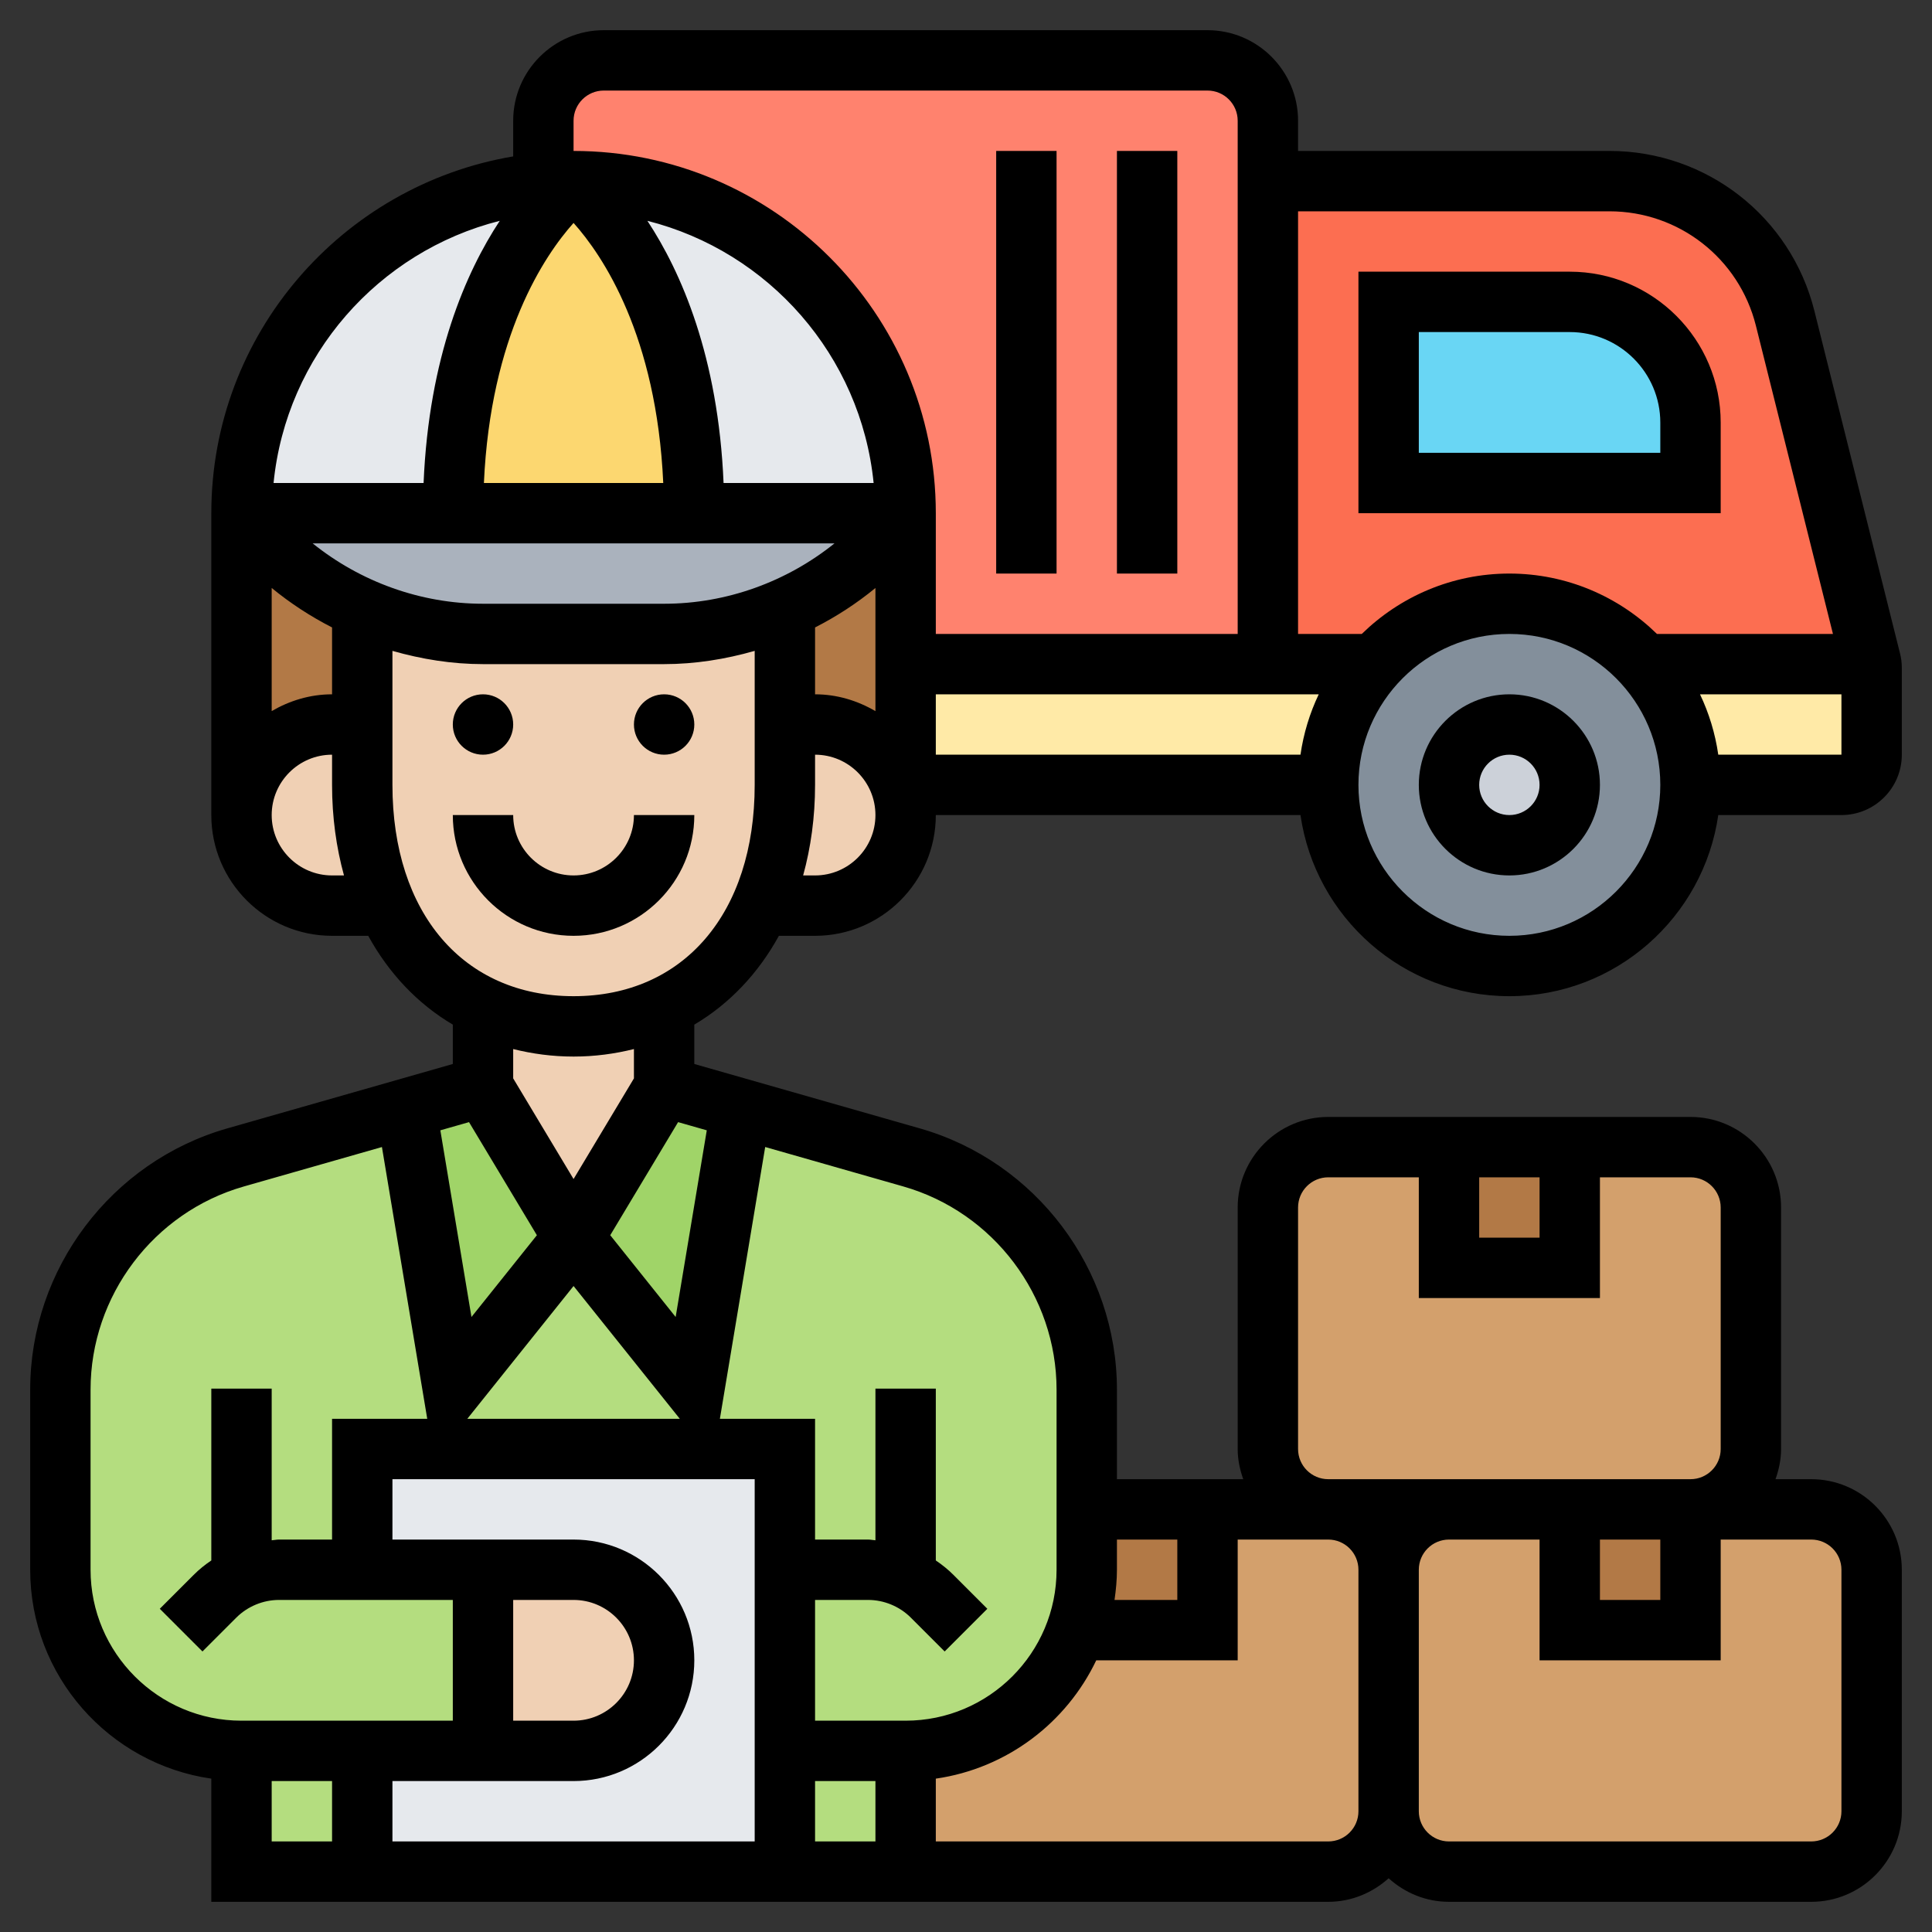 <svg id="Layer_5" enable-background="new 0 0 64 64" height="512" viewBox="0 0 64 64" width="512" xmlns="http://www.w3.org/2000/svg"><rect x="0" y="0" width="64" height="64" fill="#333333" stroke="none"/><g><g><g><path d="m45.54 22c-.96 1.06-1.54 2.46-1.54 4h-14v-4h12z" fill="#ffeaa7"/></g><g><path d="m62 22.12v2.88c0 .55-.45 1-1 1h-5c0-1.54-.58-2.94-1.54-4h7.53c.01.04.01.08.01.12z" fill="#ffeaa7"/></g><g><path d="m19 6-1 .05v-.01-2.04c0-1.1.9-2 2-2h20c1.1 0 2 .9 2 2v2 16h-12v-5c0-6.08-4.92-11-11-11z" fill="#ff826e"/></g><g><path d="m61.99 22h-7.53c-1.09-1.23-2.69-2-4.46-2s-3.37.77-4.46 2h-3.54v-16h11.32c2.75 0 5.15 1.87 5.82 4.54l2.83 11.34c.01.04.02.08.02.12z" fill="#fc6e51"/></g><g><path d="m56 14v2h-10v-6h6c2.21 0 4 1.79 4 4z" fill="#69d6f4"/></g><g><path d="m54.46 22c.96 1.06 1.54 2.46 1.54 4 0 3.31-2.69 6-6 6s-6-2.69-6-6c0-1.54.58-2.94 1.54-4 1.09-1.23 2.69-2 4.46-2s3.37.77 4.46 2z" fill="#838f9b"/></g><g><circle cx="50" cy="26" fill="#ccd1d9" r="2"/></g><g><path d="m56 50h-12c-1.105 0-2-.895-2-2v-8c0-1.105.895-2 2-2h12c1.105 0 2 .895 2 2v8c0 1.105-.895 2-2 2z" fill="#d3a06c"/></g><g><path d="m60 62h-12c-1.105 0-2-.895-2-2v-8c0-1.105.895-2 2-2h12c1.105 0 2 .895 2 2v8c0 1.105-.895 2-2 2z" fill="#d3a06c"/></g><g><path d="m44 50h-8v2c0 .7-.12 1.37-.34 2-.82 2.33-3.05 4-5.66 4v4h14c1.105 0 2-.895 2-2v-8c0-1.105-.895-2-2-2z" fill="#d3a06c"/></g><g><path d="m40 50v4h-4.34c.22-.63.34-1.3.34-2v-2z" fill="#b27946"/></g><g><path d="m52 50h4v4h-4z" fill="#b27946"/></g><g><path d="m48 38h4v4h-4z" fill="#b27946"/></g><g><path d="m8 58h4v4h-4z" fill="#b4dd7f"/></g><g><path d="m23 48h-11v14h14v-4-6-4z" fill="#e6e9ed"/></g><g><path d="m30 58v4h-.91-3.09v-4z" fill="#b4dd7f"/></g><g><path d="m30.2 38.34-5.65-1.61-1.55 9.27-4-5-4 5-1.55-9.27-5.65 1.61c-3.43.98-5.8 4.12-5.8 7.69v5.97c0 3.31 2.69 6 6 6h4 4v-6h-4v-4h11 3v4 6h4c2.61 0 4.84-1.67 5.66-4 .22-.63.34-1.3.34-2v-2-3.97c0-3.57-2.37-6.71-5.8-7.69z" fill="#b4dd7f"/></g><g><path d="m16 36 3 5-4 5-1.55-9.27z" fill="#a0d468"/></g><g><path d="m24.55 36.73-1.55 9.27-4-5 3-5z" fill="#a0d468"/></g><g><path d="m11 24c-1.66 0-3 1.34-3 3v-10c.94 1.26 2.16 2.26 3.53 2.94.15.08.31.15.47.22v3.84z" fill="#b27946"/></g><g><path d="m29.12 24.88c-.54-.54-1.29-.88-2.12-.88h-1v-3.84c1.57-.68 2.95-1.76 4-3.16v5 4 1c0-.83-.34-1.58-.88-2.12z" fill="#b27946"/></g><g><path d="m8 17h7 8 7c-1.05 1.4-2.43 2.48-4 3.16-1.24.55-2.6.84-4 .84h-6c-1.4 0-2.76-.29-4-.84-.16-.07-.32-.14-.47-.22-1.37-.68-2.59-1.68-3.53-2.94z" fill="#aab2bd"/></g><g><path d="m19 6s-4 3-4 11h-7c0-3.04 1.23-5.79 3.22-7.78 1.77-1.77 4.14-2.94 6.78-3.17z" fill="#e6e9ed"/></g><g><path d="m19 6c6.08 0 11 4.92 11 11h-7c0-8-4-11-4-11z" fill="#e6e9ed"/></g><g><path d="m19 6s4 3 4 11h-8c0-8 4-11 4-11z" fill="#fcd770"/></g><g><path d="m21.12 52.88c.54.54.88 1.29.88 2.12 0 1.66-1.34 3-3 3h-3v-6h3c.83 0 1.58.34 2.12.88z" fill="#f0d0b4"/></g><g><path d="m22 33.36v2.64l-3 5-3-5v-2.64l.01-.01 2.99.65c1.08 0 2.1-.22 2.99-.65z" fill="#f0d0b4"/></g><g><path d="m29.12 24.88c.54.54.88 1.29.88 2.12 0 1.66-1.34 3-3 3h-1.79c.51-1.12.79-2.47.79-4v-2h1c.83 0 1.58.34 2.12.88z" fill="#f0d0b4"/></g><g><path d="m16 21h6c1.4 0 2.76-.29 4-.84v3.84 2c0 1.53-.28 2.88-.79 4-.69 1.56-1.82 2.7-3.22 3.35-.89.43-1.91.65-2.99.65l-2.99-.65c-.76-.35-1.44-.84-2.01-1.47-.48-.53-.89-1.16-1.21-1.88-.51-1.12-.79-2.47-.79-4v-2-3.84c1.24.55 2.6.84 4 .84z" fill="#f0d0b4"/></g><g><path d="m12.79 30h-1.79c-.83 0-1.58-.34-2.12-.88s-.88-1.29-.88-2.12c0-1.66 1.34-3 3-3h1v2c0 1.53.28 2.88.79 4z" fill="#f0d0b4"/></g></g><g><circle cx="22" cy="24" r="1"/><circle cx="16" cy="24" r="1"/><path d="m25.802 31h1.198c2.206 0 4-1.794 4-4h12.08c.488 3.386 3.401 6 6.92 6s6.432-2.614 6.92-6h4.08c1.103 0 2-.897 2-2v-2.877c0-.168-.021-.334-.061-.484l-2.834-11.336c-.779-3.122-3.571-5.303-6.79-5.303h-10.315v-1c0-1.654-1.346-3-3-3h-20c-1.654 0-3 1.346-3 3v1.181c-5.666.956-10 5.885-10 11.819v.333 9.667c0 2.206 1.794 4 4 4h1.198c.685 1.247 1.637 2.253 2.802 2.942v1.304l-7.473 2.134c-3.843 1.099-6.527 4.657-6.527 8.654v5.966c0 3.519 2.614 6.432 6 6.92v4.08h22.09 1.91 13c.771 0 1.468-.301 2-.78.532.48 1.229.78 2 .78h12c1.654 0 3-1.346 3-3v-8c0-1.654-1.346-3-3-3h-1.184c.112-.314.184-.648.184-1v-8c0-1.654-1.346-3-3-3h-12c-1.654 0-3 1.346-3 3v8c0 .352.072.686.184 1h-4.184v-2.966c0-3.997-2.684-7.556-6.527-8.654l-7.473-2.134v-1.304c1.165-.689 2.117-1.695 2.802-2.942zm-14.802-8c-.732 0-1.409.212-2 .556v-4.079c.618.508 1.29.945 2 1.308zm-.643-5h17.287c-1.585 1.273-3.579 2-5.643 2h-6c-2.066 0-4.059-.727-5.644-2zm13.612-2c-.175-4.185-1.406-6.991-2.523-8.685 4.02 1.016 7.072 4.464 7.494 8.685zm-4.969-8.615c.965 1.078 2.75 3.726 2.971 8.615h-5.941c.22-4.889 2.005-7.537 2.97-8.615zm10 12.093v4.079c-.591-.345-1.268-.557-2-.557v-2.215c.71-.362 1.382-.799 2-1.307zm-2 9.522h-.395c.254-.924.395-1.927.395-3v-1c1.103 0 2 .897 2 2s-.897 2-2 2zm4-6h12.685c-.297.622-.503 1.294-.605 2h-12.08zm19 8c-2.757 0-5-2.243-5-5s2.243-5 5-5 5 2.243 5 5-2.243 5-5 5zm6.92-6c-.102-.706-.308-1.378-.605-2h4.685v2zm-3.605-18c2.299 0 4.293 1.558 4.851 3.787l2.553 10.213h-5.83c-1.263-1.235-2.988-2-4.889-2s-3.626.765-4.889 2h-2.111v-14zm-34.315-3c0-.552.448-1 1-1h20c.552 0 1 .448 1 1v17h-10v-3.667-.333c0-6.617-5.383-12-12-12zm-2.445 3.315c-1.117 1.695-2.348 4.501-2.523 8.685h-4.97c.421-4.221 3.473-7.669 7.493-8.685zm-5.555 21.685c-1.103 0-2-.897-2-2s.897-2 2-2v1c0 1.073.141 2.076.395 3zm2-3v-4.439c.969.277 1.975.439 3 .439h6c1.025 0 2.031-.162 3-.439v4.439c0 4.252-2.355 7-6 7s-6-2.748-6-7zm2.537 11.172 2.248 3.746-2.167 2.709-1.031-6.184zm6.983 9.828h-7.04l3.52-4.399zm2.48 14h-12v-2h6c2.206 0 4-1.794 4-4s-1.794-4-4-4h-6v-2h12zm-6-8c1.103 0 2 .897 2 2s-.897 2-2 2h-2v-4zm-16-1v-5.966c0-3.108 2.088-5.877 5.076-6.73l4.576-1.307 1.501 9.003h-3.153v4h-1.758c-.081 0-.161.019-.242.024v-5.024h-2v5.692c-.209.141-.407.3-.586.48l-1.121 1.121 1.414 1.414 1.121-1.121c.372-.372.888-.586 1.414-.586h5.758v4h-7c-2.757 0-5-2.243-5-5zm6 7h2v2h-2zm18 2v-2h2v2zm17 0h-13v-2.08c2.352-.339 4.326-1.848 5.315-3.92h4.685v-4h3c.552 0 1 .448 1 1v8c0 .552-.448 1-1 1zm17-9v8c0 .552-.448 1-1 1h-12c-.552 0-1-.448-1-1v-8c0-.552.448-1 1-1h3v4h6v-4h3c.552 0 1 .448 1 1zm-8-1h2v2h-2zm-4-12h2v2h-2zm-6 9v-8c0-.552.448-1 1-1h3v4h6v-4h3c.552 0 1 .448 1 1v8c0 .552-.448 1-1 1h-8-4c-.552 0-1-.448-1-1zm-4 3v2h-2.08c.047-.328.08-.66.08-1v-1zm-4-4.966v5.966c0 2.757-2.243 5-5 5h-3v-4h1.758c.526 0 1.042.214 1.414.586l1.121 1.121 1.414-1.414-1.121-1.121c-.179-.18-.377-.338-.586-.48v-5.692h-2v5.024c-.081-.005-.161-.024-.242-.024h-1.758v-4h-3.153l1.501-9.004 4.576 1.307c2.988.854 5.076 3.623 5.076 6.731zm-11.587-8.591-1.031 6.184-2.167-2.709 2.248-3.746zm-2.413-1.72-2 3.334-2-3.334v-.972c.633.158 1.298.249 2 .249s1.367-.091 2-.249z"/><path d="m19 31c2.206 0 4-1.794 4-4h-2c0 1.103-.897 2-2 2s-2-.897-2-2h-2c0 2.206 1.794 4 4 4z"/><path d="m50 23c-1.654 0-3 1.346-3 3s1.346 3 3 3 3-1.346 3-3-1.346-3-3-3zm0 4c-.552 0-1-.448-1-1s.448-1 1-1 1 .448 1 1-.448 1-1 1z"/><path d="m57 17v-3c0-2.757-2.243-5-5-5h-7v8zm-10-6h5c1.654 0 3 1.346 3 3v1h-8z"/><path d="m37 5h2v14h-2z"/><path d="m33 5h2v14h-2z"/></g></g></svg>